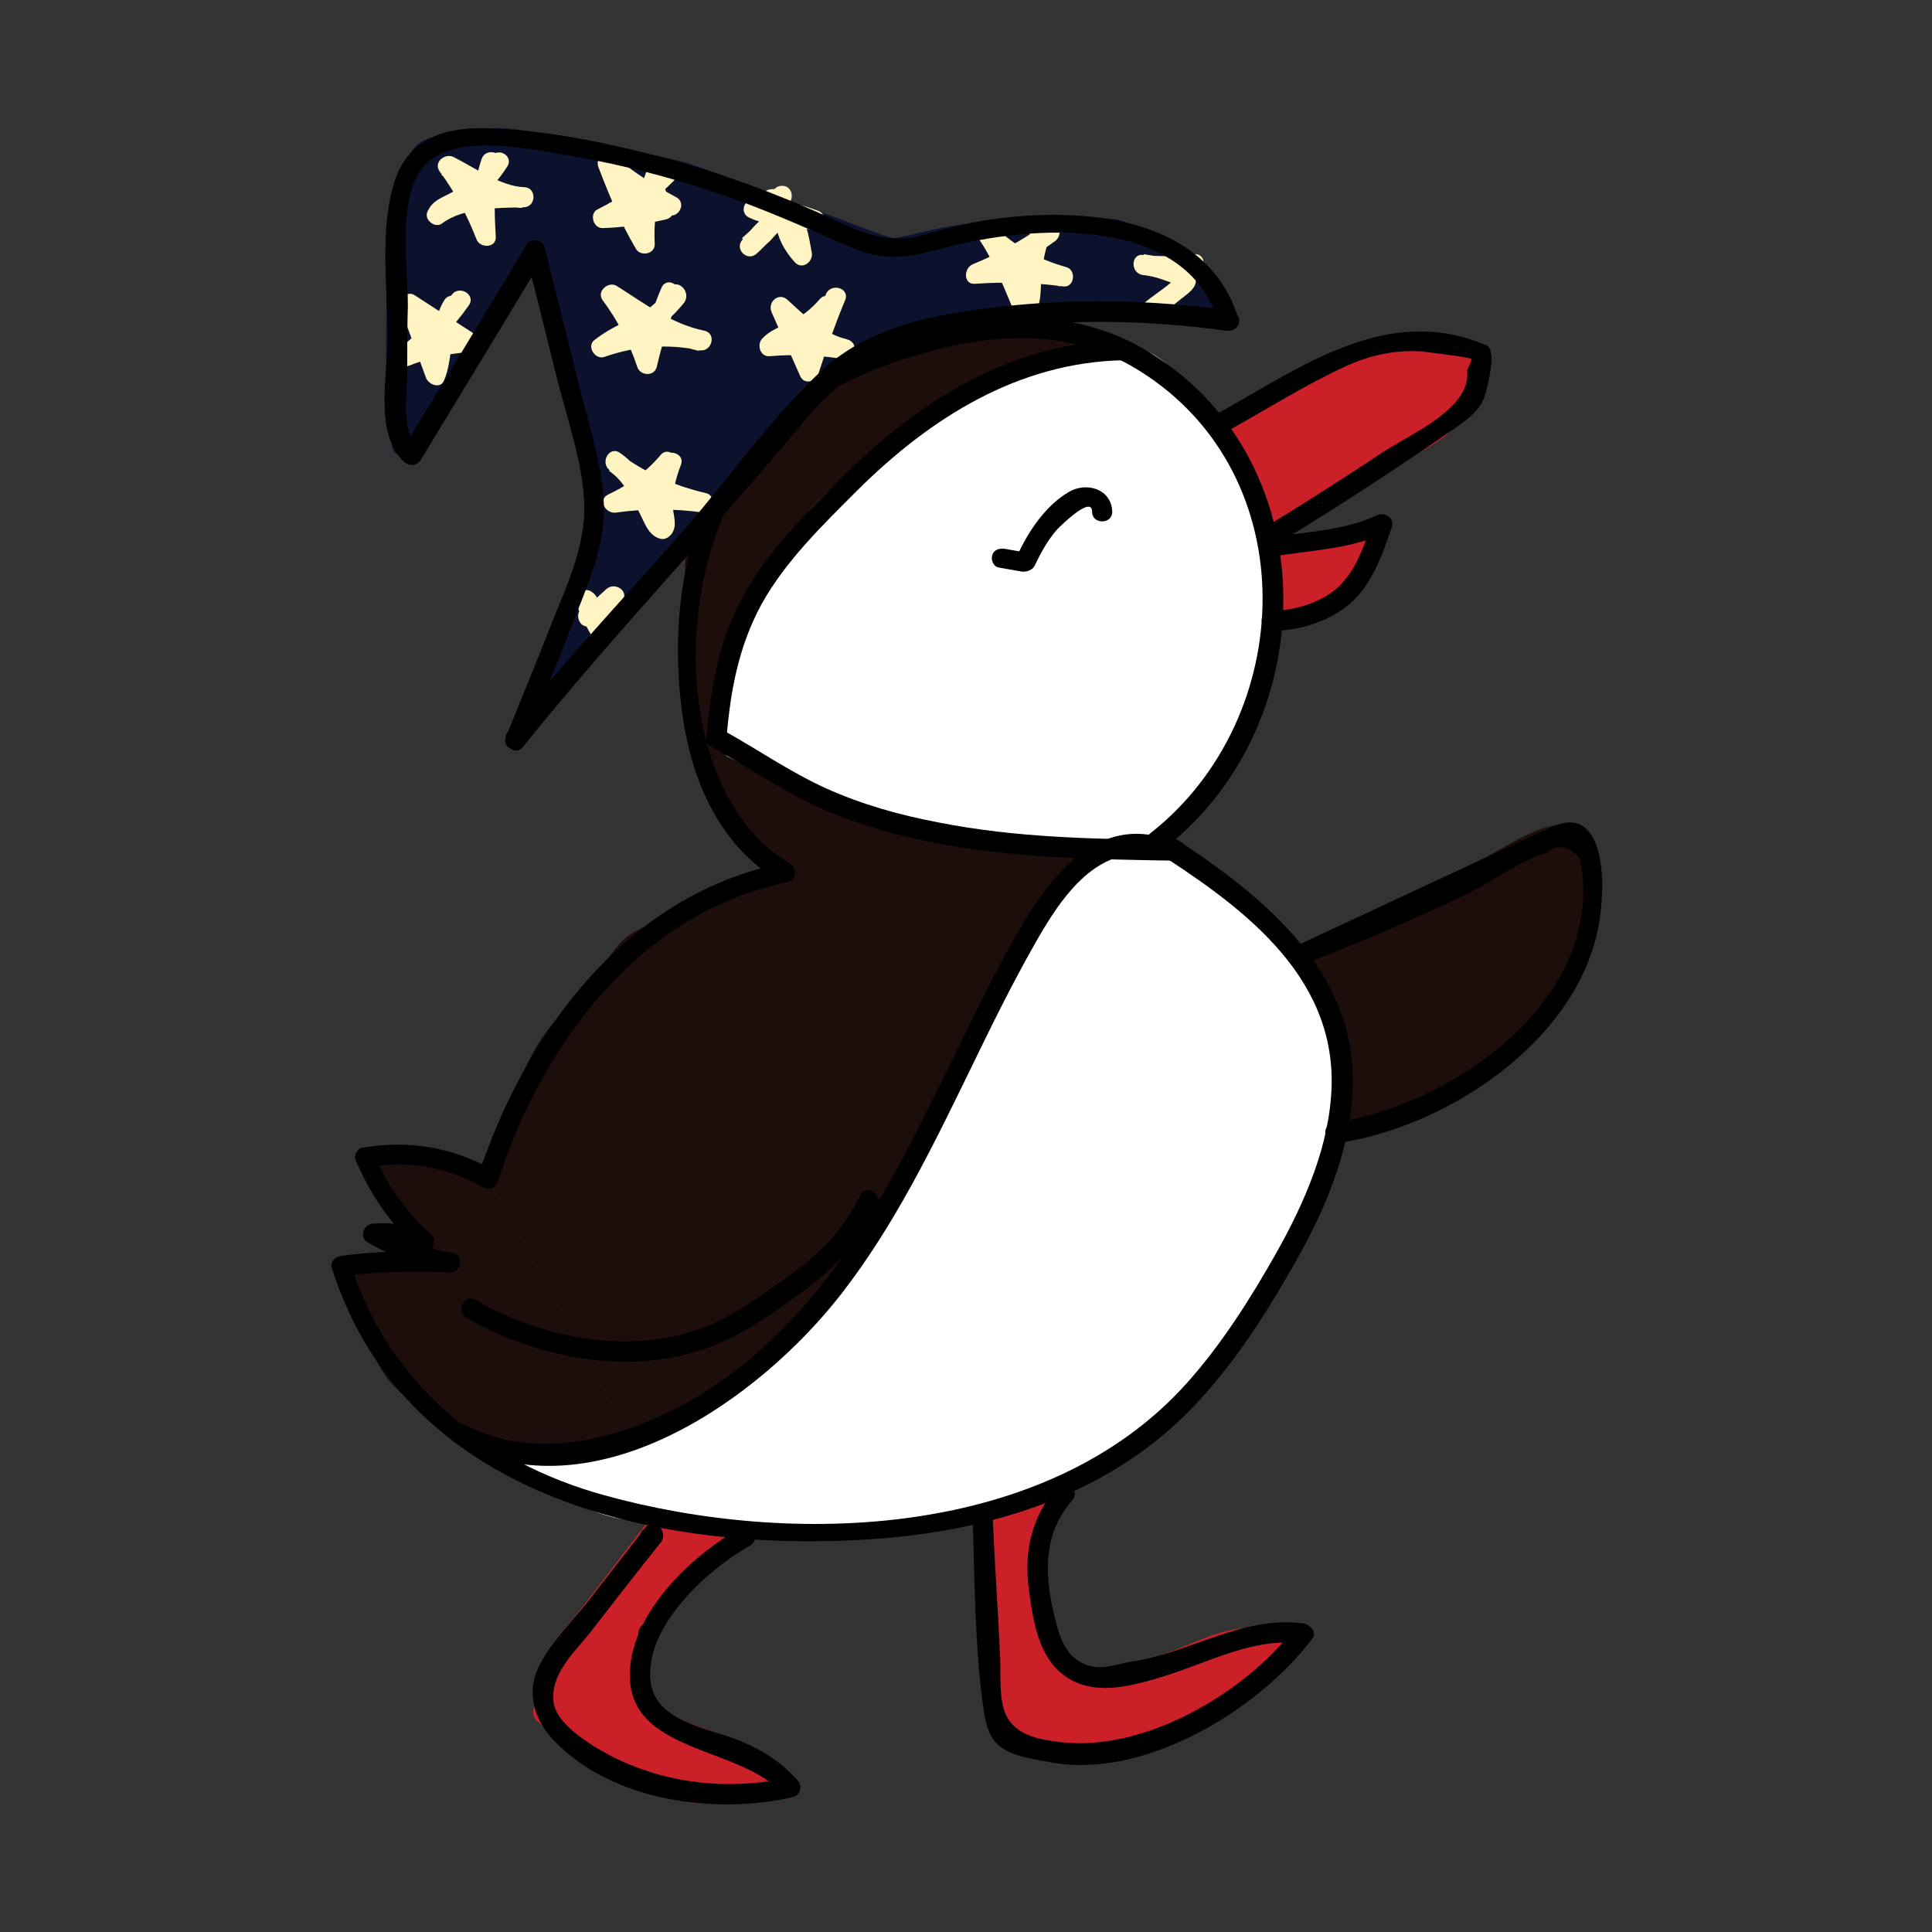 <?xml version="1.0" encoding="utf-8"?>
<!-- Generator: Adobe Illustrator 19.1.0, SVG Export Plug-In . SVG Version: 6.00 Build 0)  -->
<svg version="1.1" xmlns="http://www.w3.org/2000/svg" xmlns:xlink="http://www.w3.org/1999/xlink" x="0px" y="0px"
	 viewBox="0 0 288 288" style="enable-background:new 0 0 288 288;" xml:space="preserve">
<rect x="0" y="0" width="288" height="288" fill="#333333" stroke="none"/>
<style type="text/css">
	.st0{display:none;}
	.st1{display:inline;}
	.st2{fill:#CB2027;}
	.st3{fill:#1D0D0B;}
	.st4{fill:#FFFFFF;}
	.st5{fill:#0C122E;}
	.st6{fill:#FFF4C2;}
</style>
<g id="puffin_colors">
</g>
<g id="base_puffin">
</g>
<g id="wings_and_wands">
</g>
<g id="hat_colors">
</g>
<g id="hat">
	<g>
		<polygon class="st2" points="184.3,62.9 204.1,53.2 208.9,52.2 220.2,54.8 191.3,78.7 		"/>
		<g>
			<path class="st2" d="M185.1,64.2c6.2-3,12.3-6.6,18.6-9.2c1.2-0.5,1.1-0.4,2.3-0.7c0.9-0.2,2.1-0.6,3.1-0.6
				c-0.7,0-0.3,0.1,0.2,0.1c3.5,0.5,7,1.6,10.4,2.4c-0.2-0.8-0.4-1.7-0.7-2.5c-9.6,8-19.2,16-28.8,24c0.8,0.1,1.6,0.2,2.4,0.3
				c-2.3-5.3-4.7-10.5-7-15.8c-0.8-1.8-3.4-0.2-2.6,1.5c2.3,5.3,4.7,10.5,7,15.8c0.4,1,1.7,0.9,2.4,0.3c9.6-8,19.2-16,28.8-24
				c0.9-0.7,0.4-2.3-0.7-2.5c-6.1-1.4-11.5-3.6-17.6-1.3c-6.7,2.6-13,6.4-19.4,9.6C181.8,62.5,183.4,65.1,185.1,64.2z"/>
		</g>
	</g>
	<g>
		<polygon class="st2" points="196.1,81.6 204.7,79.7 197.7,88.9 189.6,92.5 190.7,83.7 		"/>
		<g>
			<path class="st2" d="M196.5,83c2.9-0.6,5.7-1.3,8.6-1.9c-0.6-0.7-1.1-1.5-1.7-2.2c-2.2,2.9-4.5,5.8-6.7,8.8
				c-0.4,0.6,0.7-0.2-0.4,0.1c-0.9,0.2-1.8,0.8-2.6,1.2c-1.6,0.7-3.2,1.4-4.8,2.2c0.8,0.4,1.5,0.9,2.3,1.3c0.4-2.9,0.7-5.8,1.1-8.8
				c-0.4,0.5-0.7,1-1.1,1.4C192.9,84.5,194.7,83.8,196.5,83c1.8-0.7,1-3.6-0.8-2.9c-1.8,0.7-3.6,1.4-5.4,2.1c-0.7,0.3-1,0.7-1.1,1.4
				c-0.4,2.9-0.7,5.8-1.1,8.8c-0.2,1.3,1.4,1.7,2.3,1.3c2.7-1.2,6.7-2.2,8.7-4.3c2.6-2.6,4.7-6.1,6.9-9.1c0.9-1.1-0.6-2.5-1.7-2.2
				c-2.9,0.6-5.7,1.3-8.6,1.9C193.8,80.6,194.6,83.5,196.5,83z"/>
		</g>
	</g>
	<g>
		<polyline class="st2" points="191.3,78.7 215.6,62.9 216.7,57.5 191.3,78.7 		"/>
		<g>
			<path class="st2" d="M192.1,80c5.7-3.7,11.3-7.4,17-11.1c2.2-1.4,5.3-2.8,7.2-4.7c1.5-1.6,1.5-4.2,1.8-6.4
				c0.3-1.5-1.3-2.4-2.5-1.5c-8.4,7.1-16.9,14.1-25.3,21.2c-1.5,1.2,0.7,3.4,2.1,2.1c8.4-7.1,16.9-14.1,25.3-21.2
				c-0.8-0.5-1.7-1-2.5-1.5c-0.3,1.6-0.6,3.1-0.9,4.7c-0.2,0.8,1.1-0.5-0.3,0.3c-2.7,1.7-5.3,3.5-8,5.2c-5.1,3.4-10.3,6.7-15.4,10.1
				C189,78.5,190.5,81.1,192.1,80L192.1,80z"/>
		</g>
	</g>
	<g>
		<g>
			<polyline class="st3" points="72.8,175.7 81.3,157.1 94.7,141.2 117,130.1 107.5,120.1 103.2,105.8 104.3,79.1 121.2,57.8 
				145.2,48.2 154,48.7 165,53.2 158.7,53.6 138.8,61.7 121.5,76.3 110.7,92.8 107.4,108.5 121.2,116.4 138.8,125.6 160.8,126.4 
				152.3,141.3 124.3,191.9 108.7,207 94.1,214.5 			"/>
			<g>
				<path class="st3" d="M74.1,176.5c2.5-5.6,5.2-11.1,7.7-16.8c1.7-3.9,6.2-8.2,9.5-12.1c1.1-1.3,3.6-4.7,4.3-5.2
					c1.7-1.3,4.1-2,6-3c5.4-2.7,10.9-5.4,16.3-8c0.9-0.4,0.9-1.7,0.3-2.4c-3-3.1-6.8-6.2-9.3-9.8c-0.4-0.5,0.4,0.8-0.1-0.3
					c-0.5-1-0.7-2.3-1-3.3c-0.8-2.8-1.7-5.5-2.5-8.3c-0.8-2.6-0.4-5.4-0.3-8.9c0.2-5.5,0.5-11,0.7-16.5c0.1-1.2,0.7-3.8-0.2-2
					c0.7-1.3,2-2.5,2.9-3.7c3.6-4.6,7.3-9.2,10.9-13.8c0.9-1.2,1.8-2.6,2.9-3.6c0.4-0.4-1,0.6-0.1,0.1c0.7-0.4,1.5-0.6,2.2-0.9
					c5.3-2.1,10.6-4.2,15.9-6.3c5-2,6.6-2.2,12.1-1.7c3.7,0.3,8.4,2.9,12.4,4.5c0.1-1,0.3-2,0.4-2.9c-2.3,0.1-4.8,0-7,0.6
					c-3,0.8-5.9,2.4-8.7,3.6c-4.8,1.9-9.7,3.3-13.7,6.6c-4.9,4.1-10.9,8-15.1,12.7c-1.7,1.9-2.9,4.4-4.3,6.5c-2,3.1-4.3,6.1-6.1,9.3
					c-2.7,4.8-3,11.6-4.1,17c-0.1,0.7,0.1,1.3,0.7,1.7c9.1,5.2,18.3,10.2,27.6,15.1c3.8,2,5.6,2.2,10,2.4c5.5,0.2,11.1,0.4,16.6,0.6
					c-0.4-0.8-0.9-1.5-1.3-2.3c-7.1,12.3-14,24.7-20.8,37.2c-4.6,8.3-9.2,16.6-13.7,24.9c-2.8,5.2-7.2,8.5-12,13.1
					c-2.6,2.5-4.5,4.7-7.2,6c-4.2,2.1-8.3,4.3-12.5,6.4c-1.7,0.9-0.2,3.5,1.5,2.6c5.9-3,12.5-5.3,17.2-10
					c4.6-4.4,10.7-8.8,14.1-14.2c9.4-15.1,17.3-31.4,26-47c3.2-5.9,6.6-11.7,10-17.5c0.6-1-0.2-2.2-1.3-2.3
					c-5.2-0.2-10.5-0.4-15.7-0.6c-2-0.1-4.2,0.2-6.2-0.2c1.2,0.2-0.1-0.2-0.7-0.5c-1.2-0.7-2.5-1.3-3.7-1.9
					c-8.9-4.7-17.7-9.5-26.4-14.5c0.2,0.6,0.5,1.1,0.7,1.7c1.3-6.4,1.8-13.3,5-18.2c4.3-6.6,7.4-12.3,13-17
					c3.7-3.1,7.4-6.2,11.1-9.4c0.6-0.5,2.5-1.9,1.4-1.3c1.3-0.7,2.8-1.1,4.2-1.7c4.4-1.8,8.8-3.6,13.2-5.4c2.8-1.1,4.9-1.1,8.2-1.3
					c1.8-0.1,1.9-2.3,0.4-2.9c-6.9-2.8-14.9-7.1-22.4-4.3c-5.6,2.1-11.2,4.5-16.8,6.7c-2.7,1.1-5.1,1.6-7.1,3.8
					c-3.8,4.3-7.2,9.1-10.8,13.6c-1.8,2.3-4.8,4.9-5.6,7.7c-1.2,4.3-0.4,10.1-0.6,14.6c-0.2,3.9-1,8.4-0.5,12.3
					c0.4,2.5,1.6,5.2,2.3,7.6c0.6,2.1,1,4.8,2,6.7c2.2,4,6.8,7.4,9.9,10.7c0.1-0.8,0.2-1.6,0.3-2.4c-5.7,2.8-11.4,5.6-17.1,8.4
					c-1.8,0.9-4,1.6-5.6,2.8c-1.7,1.4-3.1,3.7-4.5,5.4c-3.2,3.9-7.4,7.7-9.7,12.2c-2.9,5.6-5.3,11.6-7.9,17.3
					C70.7,176.7,73.3,178.3,74.1,176.5L74.1,176.5z"/>
			</g>
		</g>
		<g>
			<polyline class="st3" points="72.8,175.7 55.3,173.7 68.7,190.2 51.5,190.2 59.2,205.1 75.3,216.6 94.1,214.5 			"/>
			<g>
				<path class="st3" d="M72.8,174.2c-5.8-0.7-11.7-1.3-17.5-2c-1.4-0.2-1.8,1.7-1.1,2.6c4.5,5.5,8.9,11,13.4,16.5
					c0.4-0.9,0.7-1.7,1.1-2.6c-5.7,0-11.5,0-17.2,0c-1.2,0-1.8,1.3-1.3,2.3c2.4,4.6,4.4,9.6,7.2,14c2.3,3.5,6.9,5.7,10.3,8.1
					c3.4,2.5,5.8,5.3,10,4.8c5.5-0.6,10.9-1.2,16.4-1.8c1.9-0.2,1.9-3.2,0-3c-5.1,0.6-10.2,1.1-15.3,1.7c-1,0.1-2,0.4-2.9,0.3
					c-1.1,0,0.7,0.5-0.3-0.1c-2.2-1.1-4.3-3.1-6.4-4.6c-2.4-1.7-4.9-3.5-7.3-5.2c-0.6-0.4-1.4-0.8-1.9-1.4c0.9,1-0.1-0.6-0.3-0.9
					c-2-4.6-4.7-9-7-13.5c-0.4,0.8-0.9,1.5-1.3,2.3c5.7,0,11.5,0,17.2,0c1.4,0,1.8-1.6,1.1-2.6c-4.5-5.5-8.9-11-13.4-16.5
					c-0.4,0.9-0.7,1.7-1.1,2.6c5.8,0.7,11.7,1.3,17.5,2C74.7,177.5,74.7,174.5,72.8,174.2L72.8,174.2z"/>
			</g>
		</g>
	</g>
	<g>
		<polygon class="st3" points="196.1,141.7 233,124.2 236.1,126.1 237.2,135.4 230,151.7 217.4,162 200,167 		"/>
		<g>
			<path class="st3" d="M196.8,143c6.2-2.9,12.3-5.8,18.5-8.7c4.1-2,8.2-3.9,12.4-5.9c1.4-0.7,2.8-1.3,4.2-2
				c0.8-0.4,2.4-0.6,1.2-0.8c-1.4-0.2,1,1.2,1.5,1.3c0.8,0.3,0.4-1.2,0.2,0.2c-0.3,1.9,0.4,4.9,0.8,6.7c0.1,0.3,0.2,1.9,0.3,1.2
				c0.1-0.6-0.3,0.6-0.4,0.9c-0.9,2-1.8,4-2.7,6c-1.1,2.5-2.7,7.5-4,9c-2.5,2.9-6.4,5.2-9.4,7.6c-0.8,0.6-1.6,1.3-2.4,1.9
				c-0.7,0.5-0.6,0.4-0.2,0.2c-1.5,0.7-3.3,1-4.9,1.4c-4.1,1.2-8.2,2.4-12.3,3.5c0.6,0.3,1.2,0.7,1.8,1c-1.3-8.4-2.6-16.8-3.9-25.3
				c-0.3-1.9-3.2-1.1-2.9,0.8c1.3,8.4,2.6,16.8,3.9,25.3c0.1,0.8,1.1,1.3,1.8,1c3.8-1.1,7.6-2.2,11.4-3.3c2.8-0.8,5.4-1.2,7.7-3
				c3.6-2.7,7.8-5.6,10.9-8.8c2.2-2.2,3.1-5.7,4.3-8.6c1.2-2.8,3.6-6.4,4-9.5c0.2-1.8-0.5-4.1-0.7-5.9c-0.1-1.3,0-3.2-0.8-4.3
				c-3.9-5.3-12.5,1.5-16.4,3.3c-8.5,4-17,8-25.5,12.1C193.6,141.2,195.1,143.8,196.8,143z"/>
		</g>
	</g>
	<g>
		<polygon class="st3" points="199,169 217.4,162 200,160.8 		"/>
		<g>
			<path class="st3" d="M199.4,170.4c6.1-2.3,12.2-4.7,18.3-7c1.6-0.6,1.3-2.8-0.4-2.9c-5.8-0.4-11.6-0.8-17.4-1.2
				c-0.9-0.1-1.4,0.7-1.5,1.5c-0.3,2.7-0.6,5.5-1,8.2c-0.2,1.9,2.8,1.9,3,0c0.3-2.7,0.6-5.5,1-8.2c-0.5,0.5-1,1-1.5,1.5
				c5.8,0.4,11.6,0.8,17.4,1.2c-0.1-1-0.3-2-0.4-2.9c-6.1,2.3-12.2,4.7-18.3,7C196.9,168.2,197.6,171.1,199.4,170.4z"/>
		</g>
	</g>
	<g>
		<polygon class="st2" points="148.9,223 150.3,253 154.3,260.7 165.9,260.7 181,254.5 191.9,243.8 183.4,244.5 170.6,249.2 
			161.1,251.8 154.3,243.9 152.4,233.9 157.4,219.4 		"/>
		<g>
			<path class="st2" d="M147.4,223c0.4,7.4,0.7,14.7,1.1,22.1c0.1,2.5-0.2,5.5,0.4,7.9c0.6,2.9,2.8,5.8,4.2,8.5
				c0.2,0.5,0.8,0.7,1.3,0.7c3.7,0,7.9,0.6,11.5,0c3.6-0.6,7.4-2.9,10.7-4.3c2.8-1.2,5-1.9,7.1-3.9c3.1-3,6.2-6.1,9.4-9.1
				c0.9-0.9,0.3-2.7-1.1-2.6c-2.8,0.2-5.8,0.1-8.6,0.7c-2.8,0.6-5.5,1.9-8.1,2.9c-2.2,0.8-4.4,1.6-6.7,2.3c-1.8,0.5-3.6,1-5.4,1.5
				c-0.7,0.2-1.4,0.3-2,0.5c-0.7,0.2,1.2,1.1,0.5,0c-1.5-2.7-4.9-4.5-6.3-7.2c0.5,1-0.2-2.4-0.4-3c-0.3-1.8-0.8-3.6-1-5.4
				c-0.2-1.5-0.3,0.5,0.2-1.2c0.5-1.8,1.2-3.5,1.8-5.3c0.9-2.7,1.9-5.4,2.8-8.2c0.3-1-0.8-2.3-1.8-1.8c-2.8,1.2-5.7,2.4-8.5,3.6
				c-1.8,0.7-1,3.6,0.8,2.9c2.8-1.2,5.7-2.4,8.5-3.6c-0.6-0.6-1.2-1.2-1.8-1.8c-1.8,5.1-5.5,11.5-4.7,16.9c0.4,2.8,0.6,6.7,2,9.2
				c1.6,2.8,4.6,5.3,6.8,7.8c0.3,0.4,1,0.5,1.5,0.4c4.9-1.3,9.8-2.6,14.5-4.4c2.2-0.8,5.7-2.4,7.5-2.8c2.7-0.6,5.7-0.5,8.4-0.7
				c-0.4-0.9-0.7-1.7-1.1-2.6c-2.6,2.6-5.3,5.1-7.9,7.7c-3,2.9-2.3,2.5-6,4.1c-3.6,1.5-7.4,3.7-11.2,4.6c-2.2,0.6-7.4-0.9-10.3,0.1
				c-1.5,0.5-0.8-1,0.1,0.6c-0.4-0.8-0.8-1.6-1.2-2.4c-0.6-1.1-1.1-2.3-1.8-3.4c-0.1-0.1-1-2.1-0.8-1.3c0.2,0.6,0-1.7,0-2.1
				c-0.1-1.8-0.2-3.7-0.3-5.5c-0.4-7.4-0.7-14.7-1.1-22.1C150.3,221.1,147.3,221.1,147.4,223z"/>
		</g>
	</g>
	<g>
		<polygon class="st2" points="100.1,224.6 82.9,247.2 81,255.2 89.2,262.5 103.6,267.4 117.8,266.5 111.3,261.7 99.5,257.1 
			93.9,252.6 96.2,243 99.8,236.2 109.8,228.6 		"/>
		<g>
			<path class="st2" d="M98.8,223.9c-4.2,5.5-8.5,11.1-12.7,16.6c-1.4,1.8-3.5,3.9-4.5,6c-1.2,2.4-1.4,5.8-2.1,8.4
				c-0.1,0.5,0,1.1,0.4,1.5c2.6,2.3,5.2,5.3,8.1,7.2c2.8,1.8,6.7,2.5,9.8,3.5c2.9,1,5,1.9,8,1.7c4-0.3,8-0.5,12-0.8
				c1.6-0.1,1.9-1.9,0.8-2.8c-3.7-2.8-6.7-4.9-11-6.6c-2.4-0.9-5.1-1.7-7.4-2.9c0.9,0.5-1.5-1.2-2-1.6c-0.6-0.4-3.5-3-2.9-1.8
				c0.5,1,0.7-1.7,0.9-2.7c0.4-1.5,0.7-3,1.1-4.6c0.6-2.2,1.8-4,2.9-6.3c0.4-0.9,1-1.7,0.7-1.4c0.9-1,2.4-1.8,3.5-2.7
				c2.1-1.6,4.1-3.2,6.2-4.7c1.1-0.8,0.9-2.2-0.4-2.7c-3.2-1.3-6.4-2.6-9.6-3.9c-1.8-0.7-2.6,2.2-0.8,2.9c3.2,1.3,6.4,2.6,9.6,3.9
				c-0.1-0.9-0.2-1.8-0.4-2.7c-3.7,2.9-8.9,5.5-11.3,9.6c-3,5-4,9.7-5.3,15.3c-0.1,0.5,0,1.1,0.4,1.5c4.1,3.3,6.9,5.1,11.8,7
				c5.2,2,7.9,3.8,12.4,7.1c0.3-0.9,0.5-1.9,0.8-2.8c-6.5,0.4-12.2,1.5-17.8-0.4c-3.3-1.1-7.2-1.9-10.3-3.5c1.1,0.6,0.2,0-0.1-0.2
				c-0.8-0.6-1.6-1.4-2.3-2.1c-1.1-1-3.1-3.5-4.5-4c-1.3-0.4-0.1-0.3-0.2,0.5c0.1-0.8,0.4-1.6,0.5-2.3c0.4-1.6,0.5-3.7,1.2-5.2
				c0.5-1.1,3-3.9,4.2-5.4c4.3-5.7,8.6-11.3,12.9-17C102.6,223.8,100,222.3,98.8,223.9z"/>
		</g>
	</g>
	<g>
		<polygon class="st4" points="78.8,218.6 90.6,224.7 120.2,228.1 144.7,225.8 162.4,219.4 171.3,213.4 184,199.3 193.1,184.3 
			199,155.8 192.7,141.3 178,128.8 172.6,125.2 182.3,114.9 185.2,105.8 189.1,93.9 189.8,86.3 185,69.7 175.5,57.5 169.4,53.2 
			158.7,53.6 141,62 129.5,69.5 121.1,78 113.3,88.9 111.4,93.9 109.5,104.3 109.5,111.5 127.7,120.9 141,124.2 163,125.8 
			164.4,126.4 153.9,138.5 142.8,159.9 131.4,185.4 117.8,201.4 103,212.3 91.5,217.4 		"/>
		<g>
			<path class="st4" d="M78,219.9c5.1,2.6,9.9,6,15.7,6.7c8.5,1,17,2.4,25.5,2.9c6.9,0.4,14.2-1.1,21-1.8c6.7-0.6,12.5-3.3,18.9-5.6
				c5-1.8,10.1-4.7,13.9-8.4c4.6-4.5,9.8-9.8,13.2-15.3c3.3-5.3,7.7-10.6,8.9-16.8c1-4.7,1.9-9.4,2.9-14.1c0.7-3.5,2.2-7.4,2.3-11
				c0.1-2.8-1.9-5.8-3.1-8.3c-1.3-2.9-2.2-6.3-4.4-8.6c-5.6-6-12.8-11.2-19.7-15.7c0.1,0.8,0.2,1.6,0.3,2.4
				c3.5-3.7,8.9-7.6,10.6-12.5c2.1-6.2,4.8-12.7,6.2-19.1c1.4-6.1,0.3-10.3-1.3-16.1c-0.9-3-1.3-6.7-2.7-9.4c-1.3-2.5-3.7-4.8-5.4-7
				c-2.9-3.8-6.8-9.5-11.8-10.5c-2.7-0.5-7.5-0.1-10.2,0.4c-2.1,0.4-4.1,1.7-6,2.6c-12.1,5.7-22.9,11.5-32.1,21.4
				c-4,4.4-8,9.8-10.1,15.3c-2.4,6.4-2.7,13.3-2.8,20.1c0,0.5,0.3,1.1,0.7,1.3c5,2.6,9.9,5.1,14.9,7.7c4.1,2.1,8.2,3,12.7,4.1
				c4,1,7.7,1.3,11.9,1.6c4.9,0.4,11.3-0.2,15.8,1.6c-0.2-0.8-0.4-1.7-0.7-2.5c-5.3,6.1-10.2,11.4-13.9,18.5
				c-4,7.7-7.9,15.3-11.4,23.2c-2.3,5.3-4.7,10.5-7,15.8c-1.2,2.7-3.4,4.9-5.8,7.7c-2.5,2.9-6.1,7.7-8.3,9.8
				c-3.8,3.5-8.6,6.3-12.8,9.4c-3.6,2.6-8.1,4.3-12.2,6c-1.7,0.7,0.3,0.1-1.1,0.3c-1.4,0.2-2.8,0.3-4.2,0.4
				c-2.6,0.2-5.2,0.5-7.8,0.7c-1.9,0.2-1.9,3.2,0,3c4.1-0.4,8.7-0.3,12.8-1.2c3.9-0.9,8.6-3.3,12.1-5.3c6.8-3.9,13.6-9.2,18.6-15.2
				c3.3-3.8,7.3-7.6,10.1-11.8c2-3,3.2-6.8,4.6-10c3.7-8.3,7.4-16.4,11.5-24.4c2-3.9,4.6-9.9,6.6-12.8c3-4.2,6.9-8,10.3-11.9
				c0.8-0.9,0.4-2.1-0.7-2.5c-2.8-1.1-6-0.9-9-1.1c-4.6-0.3-9.4-0.5-14-1c-5.9-0.7-13-2.9-18.6-5.8c-2.4-1.3-4.9-2.5-7.3-3.8
				c-1.4-0.8-3.6-2.4-5.2-2.7c-1.1-0.2,0.1,1.3,0.3,0.4c0.2-1.2,0-2.7,0-4c0-1.9,0.1-2.8,0.4-4.7c0.7-4,1.2-7.9,2.9-11.7
				c1.4-3.1,4.4-6.6,6.6-9.7c4.2-5.9,10.1-10.5,16.4-14.6c6.6-4.4,13.9-7,20.9-10.8c1.7-0.9,0.2-0.5,2.4-0.5c2.4,0,4.9-0.2,7.3-0.3
				c1.1,0,1.4,0.1,1-0.1c0.8,0.3,1.7,1.2,2.4,1.7c1.3,0.9,2.8,1.9,3.5,2.7c3.1,3.2,5.8,7.2,8.4,10.8c0.5,0.6,0.7,1.1,0.4,0.4
				c0.2,0.5,0.4,1.2,0.5,1.7c0.6,2.5,1.4,4.9,2.1,7.3c1.5,5.3,2.2,7.6,1.5,13c-0.5,3.8-2.5,8.5-3.8,12.5c-0.5,1.6-1,3.1-1.5,4.7
				c-0.4,1.3-0.8,2.8-1.3,4.1c-0.5,1.3,0.2,0.1-0.3,0.7c-2.7,3.5-6.3,6.6-9.3,9.9c-0.7,0.7-0.5,1.8,0.3,2.4
				c6,3.9,11.1,8.5,16.8,13.3c2.7,2.3,2.9,2.5,4.3,5.7c1.6,3.5,3.5,7.1,4.8,10.8c-0.3-0.8,0.1-0.9-0.3,0.6c-0.5,1.7-0.7,3.6-1.1,5.4
				c-0.9,4.5-1.9,9.1-2.8,13.6c-0.5,2.4-0.9,6.2-1.6,8c-0.9,2.4-3.7,6-5.2,8.6c-6,9.9-15.1,21.3-25.4,25.9
				c-5.4,2.4-13.2,5.7-18.2,6.2c-7.4,0.8-15.1,2.2-22.6,2.1c-7.7,0-15.7-1.8-23.3-2.6c-1.7-0.2-3.4-0.4-5.2-0.6
				c-1.9-0.2,0.1,0.4-1.6-0.5c-3.5-1.9-7.2-3.7-10.7-5.5C77.8,216.5,76.3,219,78,219.9z"/>
		</g>
	</g>
	<g>
		<g>
			<path d="M110.6,71.3c0.2-1.2-0.1-4.1,0.6-5.1c0.4-0.6,2.2-1.2,2.8-1.6c5.7-3.7,10.7-7.4,17.1-9.8c12.6-4.7,26.8-7.1,38.8,0.5
				c24.8,15.5,23.5,51.7,1.6,68.9c-0.8,0.6-0.4,1.9,0.3,2.4c12.8,8.2,27.2,18.4,26.7,35.4c-0.3,8.8-4,17.2-8.2,24.7
				c-3.9,6.9-8.2,13.7-13.4,19.5c-20.7,23.1-58.6,24.5-86.8,16.7c-17.8-4.9-32.2-16.6-37.9-34.6c-0.5,0.6-1,1.3-1.4,1.9
				c5.4-0.6,10.9-0.8,16.3-0.5c1.7,0.1,2.1-2.7,0.4-2.9c-4-0.7-7.7-2-11.3-4.1c-0.3,0.9-0.5,1.9-0.8,2.8c2.7-0.2,5,0.2,7.4,1.1
				c1.4,0.5,2.5-1.5,1.5-2.5c-3.7-3.4-6.5-7.2-8.5-11.9c-0.3,0.6-0.7,1.2-1,1.8c6.1-1.1,11.9,0,17.2,3c0.9,0.5,1.9,0,2.2-0.9
				c6.6-20.4,21.1-40.1,43.2-44.6c1.3-0.3,1.4-2.1,0.4-2.7c-17.4-10.5-17.2-41.4-7.4-56.8c1-1.6-1.6-3.1-2.6-1.5
				c-6.5,10.3-7.7,24-6.1,35.8c1.4,10.1,5.5,19.7,14.5,25.1c0.1-0.9,0.2-1.8,0.4-2.7c-23.1,4.6-38.4,25.3-45.3,46.6
				c0.7-0.3,1.5-0.6,2.2-0.9c-6.1-3.4-12.6-4.5-19.5-3.3c-0.7,0.1-1.3,1.1-1,1.8c2.2,5.1,5.1,9.5,9.3,13.2c0.5-0.8,1-1.7,1.5-2.5
				c-2.8-1-5.3-1.4-8.2-1.2c-1.4,0.1-2.1,2-0.8,2.8c3.8,2.2,7.7,3.6,12,4.4c0.1-1,0.3-2,0.4-2.9c-5.5-0.3-10.9-0.2-16.3,0.5
				c-0.9,0.1-1.8,0.9-1.4,1.9c11,34.8,50,42.8,82.3,40.2c16.6-1.4,33.1-6.6,45.1-18.6c6.1-6.1,11-13.5,15.3-21
				c4.4-7.5,8.2-15.7,9.2-24.4c2.5-19.8-13-31.8-27.9-41.4c0.1,0.8,0.2,1.6,0.3,2.4c23.8-18.8,24-58.6-3.5-74.4
				c-13.5-7.7-29.6-4.5-43.2,1.4c-5.9,2.6-11.6,6.3-16.8,10.1c-2.6,1.9-2.1,5-2.5,8C107.4,73.2,110.4,73.2,110.6,71.3L110.6,71.3z"
				/>
		</g>
	</g>
	<g>
		<g>
			<path d="M67.9,215.1c20.7,10.9,45.2-6.4,57.5-22.2c8-10.3,13.7-22.1,19.4-33.8c3-6.2,6-12.3,9.4-18.3c3.9-6.9,9.7-15.9,19-12.8
				c1.8,0.6,2.6-2.3,0.8-2.9c-11.4-3.9-18.6,7.2-23.3,15.7c-6.5,11.7-11.7,24.1-18.3,35.8c-6.4,11.4-14.4,22-25.2,29.5
				c-10.4,7.2-25.9,12.7-37.9,6.3C67.7,211.6,66.2,214.2,67.9,215.1L67.9,215.1z"/>
		</g>
	</g>
	<g>
		<g>
			<path d="M190.5,81c8.7-5.3,17.3-10.9,25.7-16.7c2-1.4,4.3-2.8,5.1-5.2c0.5-1.6,1.2-4.7,1-6.3c-0.1-0.5-0.2-1.1-0.7-1.3
				c-14.8-6.4-27.7,3.3-40.2,10.2c-1.7,0.9-0.2,3.5,1.5,2.6c5.8-3.2,11.6-6.9,17.7-9.7c3.7-1.7,7.5-2.5,11.6-2.2
				c-0.5,0,6.9,0.8,7.1,1.1c0.2,0.3-0.6,1.4-0.6,1.8c0.6,5.6-8.4,9.4-12.4,12c-5.7,3.8-11.5,7.5-17.4,11.1
				C187.4,79.4,188.9,82,190.5,81L190.5,81z"/>
		</g>
	</g>
	<g>
		<g>
			<path d="M189.5,83c5.8-1,11.9-1.1,17.3-3.7c-0.7-0.6-1.5-1.1-2.2-1.7c-1.2,3.7-2.6,8-5.8,10.5c-2.5,1.9-6.2,3-9.3,2.9
				c-1.9,0-1.9,3,0,3c4,0.1,8.4-1.3,11.5-3.8c3.5-2.9,5.1-7.6,6.5-11.7c0.4-1.3-1.1-2.2-2.2-1.7c-5.1,2.4-11.1,2.5-16.6,3.4
				C186.8,80.5,187.6,83.4,189.5,83L189.5,83z"/>
		</g>
	</g>
	<g>
		<g>
			<g>
				<path d="M154.3,84.2c0.9-1.9,1.9-3.7,3.3-5.3c0.4-0.4,5.2-5.2,5.2-2.6c0,1.9,3,1.9,3,0c-0.1-3.4-3.8-4.5-6.4-3
					c-3.5,2-6.1,5.9-7.7,9.4C151,84.4,153.5,86,154.3,84.2L154.3,84.2z"/>
			</g>
		</g>
		<g>
			<g>
				<path d="M148.9,84.6c1.1,0.2,2.2,0.4,3.4,0.6c0.8,0.1,1.6-0.2,1.8-1c0.2-0.7-0.2-1.7-1-1.8c-1.1-0.2-2.2-0.4-3.4-0.6
					c-0.8-0.1-1.6,0.2-1.8,1C147.7,83.5,148.1,84.5,148.9,84.6L148.9,84.6z"/>
			</g>
		</g>
	</g>
	<g>
		<g>
			<path d="M167.5,50.7c-16.5,0.3-30.3,8.9-41.7,20.2c-5.8,5.8-11.9,11.7-15.6,19.1c-3.2,6.3-4.3,13-4.9,20c-0.2,1.9,2.8,1.9,3,0
				c0.6-7.1,1.8-13.6,5.2-19.9c3.6-6.5,9.2-11.9,14.4-17.1c10.8-10.7,23.9-19,39.6-19.3C169.5,53.6,169.5,50.6,167.5,50.7
				L167.5,50.7z"/>
		</g>
	</g>
	<g>
		<g>
			<path d="M175.1,125.2c-11.7-0.1-23.6-0.3-35.2-2.6c-5.8-1.1-11.5-2.7-16.8-5.1c-5.5-2.5-10.3-5.9-15.6-8.8
				c-1.7-0.9-3.2,1.7-1.5,2.6c5.7,3.2,11.1,6.9,17.1,9.5c5.1,2.2,10.5,3.7,16,4.8c11.8,2.3,24,2.5,36,2.7
				C177.1,128.2,177.1,125.2,175.1,125.2L175.1,125.2z"/>
		</g>
	</g>
	<g>
		<g>
			<path d="M69.5,196.4c10.4,6,23.9,8.7,35.5,4.7c5.3-1.8,10.4-5.4,14.8-8.7c4.6-3.4,8.6-7.4,11-12.7c0.8-1.7-1.8-3.3-2.6-1.5
				c-2.3,5-6.1,8.8-10.6,12c-4.1,3-8.7,6.3-13.5,8c-10.9,3.7-23.5,1.2-33.2-4.4C69.3,192.8,67.8,195.4,69.5,196.4L69.5,196.4z"/>
		</g>
	</g>
	<g>
		<g>
			<path d="M96.8,230.7c1.9,0,1.9-3,0-3C94.9,227.7,94.9,230.7,96.8,230.7L96.8,230.7z"/>
		</g>
	</g>
	<g>
		<g>
			<path d="M145,226.7c0.3,8.7,0.3,17.8,1.4,26.5c0.3,2,0.5,4.9,2,6.5c1.8,2.1,5.7,2.5,8.2,3c13.9,2.6,30.9-7.7,39-18.4
				c0.8-1-0.3-2.1-1.3-2.3c-9.1-1.2-16.9,4.4-25.6,5.7c-2.6,0.4-4.8,1.5-7.4,0.2c-2.8-1.4-3.5-4.5-4.2-7.3c-1.4-6-1.6-12,2.7-16.9
				c1.3-1.4-0.8-3.6-2.1-2.1c-4,4.5-5.1,9.7-4.3,15.6c0.6,4.4,1.4,9.8,5.3,12.6c4.2,3.1,9.8,1.6,14.4,0.2c7-2.1,13.7-6,21.2-5
				c-0.4-0.8-0.9-1.5-1.3-2.3c-7.3,9.6-22.4,18.5-34.9,17c-3.2-0.4-6.8-1-8.2-4.2c-1-2.4-0.7-5.6-0.8-8.1
				c-0.3-6.9-0.8-13.9-1.1-20.8C147.9,224.8,144.9,224.7,145,226.7L145,226.7z"/>
		</g>
	</g>
	<g>
		<g>
			<path d="M96.6,245c1.9,0,1.9-3,0-3C94.7,242,94.7,245,96.6,245L96.6,245z"/>
		</g>
	</g>
	<g>
		<g>
			<path d="M96.3,227.6c-2.8,3.6-5.6,7.2-8.4,10.8c-2.3,3-5.4,6-7.2,9.3c-2.4,4.2-1.3,8.6,2.1,12c8.8,8.9,23.8,10.8,35.4,8.2
				c1.2-0.3,1.4-1.7,0.7-2.5c-2.4-2.7-5.2-4.5-8.6-5.9c-4.6-1.9-12.5-2.8-13.3-8.7c-1.1-8.2,8.4-16.8,14.8-20.4
				c1.7-0.9,0.2-3.5-1.5-2.6c-7.2,4.1-16,12.4-16.4,21.3c-0.6,12.4,16.5,11,22.9,18.4c0.2-0.8,0.4-1.7,0.7-2.5
				c-10,2.2-20.9,0.6-29.6-5.1c-2.1-1.4-5.1-3.6-5.4-6.3c-0.4-4,2.9-7.1,5.2-9.9c3.6-4.6,7.2-9.3,10.9-13.9
				C99.6,228.2,97.5,226.1,96.3,227.6L96.3,227.6z"/>
		</g>
	</g>
	<g>
		<g>
			<path d="M199.4,170.4c17-2.5,37.2-16.2,39.2-34.4c0.4-3.3,0.6-9.8-2.1-12.4c-2.5-2.4-6,0.1-8.3,1.4c-11.2,6.2-23,11.4-34.9,16
				c0.4,0.9,0.8,1.8,1.2,2.7c12.5-5.8,25-11.6,37.4-17.4c1.7-0.8,0.2-3.4-1.5-2.6c-12.5,5.8-25,11.6-37.4,17.4
				c-1.5,0.7-0.4,3.4,1.2,2.7c8.2-3.2,16.3-6.6,24.2-10.4c3.9-1.9,8.1-5.1,12.2-6.3c1.5-1.3,3.1-1.1,4.8,0.7
				c0.4,1.4,0.6,2.8,0.6,4.2c0.1,2.2-0.1,4.4-0.7,6.6c-3.6,15.3-21.6,26.5-36.5,28.8C196.7,167.8,197.5,170.7,199.4,170.4
				L199.4,170.4z"/>
		</g>
	</g>
	<g>
		<polyline class="st5" points="78.8,105.8 90.6,92.8 118.6,57.5 133.6,50.3 158.7,44.3 176.8,46.7 183.2,47.7 176.8,38.6 
			166.7,34.2 145.2,34.5 133.2,37.2 101.8,25.7 73.7,20.5 63.1,22.7 59.4,32.5 59.2,43.7 59.2,61.4 60,66.3 71.7,46.4 78.8,34.7 
			83.7,50.8 88.4,71.4 89.1,83.5 78.8,105.8 78.8,105.8 		"/>
		<g>
			<path class="st5" d="M79.8,106.9c12.2-13.3,23.3-27.4,34.5-41.6c1.5-1.9,3.7-5.4,5.2-6.6c2.8-2.3,8.8-4.1,12.5-5.9
				c6.7-3.2,16.9-4.5,25-6.5c3.4-0.8,7.5,0.3,11.7,0.8c5.1,0.7,9.2,1.2,14.1,2.1c1.2,0.2,2.5-1,1.7-2.2c-1.9-2.7-3.7-5.5-5.7-8.2
				c-1.5-2-3.5-2.5-5.9-3.5c-2.1-0.9-4.4-2.2-6.6-2.6c-3.2-0.4-6.7,0.1-9.9,0.1c-6,0.1-11.3,0.1-17.2,1.4c-1.8,0.4-3.6,0.9-5.4,1.2
				c-1.7,0.3,0.3,0.4-1,0c-2.8-0.8-5.5-2-8.3-3c-7.1-2.6-14.1-5.4-21.2-7.8c-4.7-1.6-9.9-2-14.8-2.9c-5-0.9-11.1-3.1-16.2-2.5
				c-2.5,0.3-7.4,0.7-9.6,2c-2,1.2-2.5,4.8-3.3,6.9c-2.1,5.6-1.8,11.2-1.8,17.2c0,7.2-0.3,14.3,0.9,21.5c0.2,1.3,2.1,1.4,2.7,0.4
				c6.2-10.6,12.4-21.2,18.7-31.7c-0.9-0.1-1.8-0.2-2.7-0.4C81,47,85.1,59.2,86.9,71.5c0.3,1.8,0.3,6.4,0.5,9.1c0,0.8,0,3.4,0.3,2.3
				c-0.3,1.1-1,2.1-1.4,3.1c-2.9,6.3-5.8,12.7-8.7,19c-0.8,1.7,1.8,3.3,2.6,1.5c3-6.5,6-13.1,9-19.6c2.2-4.8,1.5-10.5,0.8-15.8
				c-1.7-12.5-6-24.9-9.7-36.9c-0.4-1.2-2.1-1.5-2.7-0.4C71.1,44.4,64.9,55,58.7,65.6c0.9,0.1,1.8,0.2,2.7,0.4
				c-1-5.9-0.8-11.8-0.8-18.1c0-4.8-0.7-10.9,0.2-15.2c0.6-2.6,3.2-6,3.4-8.9c0.1-1.2-0.3,0.3-0.5,0.3c0.5,0,1.1-0.3,1.6-0.3
				c1.9-0.2,3.8-0.8,5.7-1.2c0.6-0.1,3.7-0.6,2.3-0.6c0.7,0,1.5,0.3,2.2,0.4c3.6,0.7,7.2,1.3,10.8,2c5,0.9,10.3,1.5,15.3,2.8
				c6,1.7,11.9,4.4,17.8,6.5c3.3,1.2,6.6,2.4,9.9,3.7c1.4,0.5,2.8,1.3,4.3,1.3c5.1-0.1,9.9-2.6,14.4-2.6c4.4-0.1,8.7-0.1,13.1-0.2
				c1.6,0,3.1-0.1,4.7-0.1c1.3,0-0.3-0.4,1.5,0.4c1.9,0.9,3.9,1.7,5.8,2.5c0.8,0.3,1.8,0.6,2.5,1.1c0.6,0.4-0.6-0.7,0.2,0.2
				c2.3,2.5,4.1,5.8,6,8.6c0.6-0.7,1.1-1.5,1.7-2.2c-3.7-0.6-7.4-1.2-11.2-1.7c-4.4-0.6-9.5-2-13.9-1.7c-4,0.2-8.4,2-12.3,2.9
				c-4.3,1-8.9,1.7-13,3.1c-4.2,1.5-8.3,3.9-12.4,5.9c-2.7,1.3-3.5,1.9-5.3,4.2c-7.1,9-14.3,18-21.4,27
				c-5.2,6.6-10.8,12.6-16.5,18.8C76.4,106.2,78.5,108.3,79.8,106.9L79.8,106.9z"/>
		</g>
	</g>
	<g>
		<g>
			<path class="st6" d="M115.1,31.2c1.9,0,1.9-3,0-3C113.1,28.2,113.1,31.2,115.1,31.2L115.1,31.2z"/>
		</g>
	</g>
	<g>
		<g>
			<path class="st6" d="M115.3,31.2c1.9,0,1.9-3,0-3C113.4,28.2,113.4,31.2,115.3,31.2L115.3,31.2z"/>
		</g>
	</g>
	<g>
		<g>
			<path class="st6" d="M114.6,31.4c1.9,0,1.9-3,0-3C112.6,28.4,112.6,31.4,114.6,31.4L114.6,31.4z"/>
		</g>
	</g>
	<g>
		<g>
			<path class="st6" d="M116.6,30.7c1.9,0,1.9-3,0-3C114.6,27.7,114.6,30.7,116.6,30.7L116.6,30.7z"/>
		</g>
	</g>
	<g>
		<path class="st6" d="M116.3,32c-1.4,0.1-2.7-0.3-3.9-0.9"/>
		<g>
			<path class="st6" d="M116.3,30.5c-1.1,0-2.2-0.2-3.2-0.7c-1.7-0.9-3.2,1.7-1.5,2.6c1.5,0.7,3,1.1,4.7,1.1
				C118.3,33.4,118.3,30.4,116.3,30.5L116.3,30.5z"/>
		</g>
	</g>
	<g>
		<g>
			<path class="st6" d="M100.9,44c-1.3,1.7-2.8,3.2-4.7,4.2c-1,0.6-2.2,1-3.3,1.5c-1.2,0.6-2.2,1.3-3.2,2.1c4.7-1.7,10-2.1,14.9-1
				c-3.3-0.5-6.3-2.3-9.2-4.1c-1.4-0.9-2.9-1.8-4.3-2.7c2.4,3.1,4.2,6.6,5.3,10.4c0.8-3.7,2-7.2,3.5-10.7"/>
			<g>
				<path class="st6" d="M99.8,42.9c-1.6,2-3.3,3.5-5.6,4.6c-2,0.9-3.8,1.8-5.6,3.2c-1.2,0.9,0.1,3,1.5,2.5c4.6-1.6,9.3-2,14.1-1
					c1.9,0.4,2.7-2.5,0.8-2.9c-4.9-1-9-4.1-13.1-6.7c-1.2-0.7-3,0.8-2.1,2.1c2.3,3.1,4,6.4,5.2,10c0.4,1.3,2.5,1.5,2.9,0
					c0.8-3.5,1.9-7,3.3-10.3c0.7-1.8-1.8-3.3-2.6-1.5c-1.5,3.6-2.7,7.2-3.6,11c1,0,1.9,0,2.9,0c-1.2-3.9-3-7.5-5.5-10.7
					c-0.7,0.7-1.4,1.4-2.1,2.1c4.4,2.7,8.7,5.9,13.9,7c0.3-1,0.5-1.9,0.8-2.9c-5.3-1-10.6-0.7-15.7,1c0.5,0.8,1,1.7,1.5,2.5
					c2-1.6,4.4-2.3,6.6-3.6c1.8-1.1,3.3-2.6,4.6-4.2C103.1,43.5,101,41.4,99.8,42.9L99.8,42.9z"/>
			</g>
		</g>
		<g>
			<path class="st6" d="M156.6,34.7c-3.4,2.5-7.2,4.6-11.1,6.1c4.4-0.3,8.8-0.2,13.1,0.4c-4.2-1.1-8.2-3.3-11.3-6.4
				c1.3,1.7,2.1,3.7,3,5.7c0.9,2,1.7,3.9,2.6,5.9c0.9-1,0.8-2.5,0.8-3.8c0-2.8,0.6-5.7,1.6-8.3"/>
			<g>
				<path class="st6" d="M155.8,33.4c-3.4,2.4-6.9,4.4-10.8,6c-1.4,0.6-1.4,3.1,0.4,2.9c4.4-0.3,8.7-0.2,13.1,0.4
					c1.7,0.2,2-2.5,0.4-2.9c-4-1.1-7.6-3.1-10.6-6c-1.2-1.1-3.4,0.4-2.4,1.8c2.4,3.5,3.9,7.7,5.6,11.6c0.5,1.1,2.1,0.9,2.6,0
					c1-1.6,1-3.2,1.1-5.1c0.1-2.6,0.6-5,1.5-7.4c0.6-1.8-2.3-2.6-2.9-0.8c-0.6,1.9-1.1,3.7-1.4,5.7c-0.2,1.9,0.2,4.5-0.9,6.1
					c0.9,0,1.7,0,2.6,0c-1.7-3.9-3.2-8.1-5.6-11.6c-0.8,0.6-1.6,1.2-2.4,1.8c3.4,3.2,7.4,5.5,11.9,6.8c0.1-1,0.3-2,0.4-2.9
					c-4.4-0.5-8.7-0.7-13.1-0.4c0.1,1,0.3,2,0.4,2.9c4.1-1.6,7.9-3.7,11.5-6.3C158.9,34.8,157.4,32.2,155.8,33.4L155.8,33.4z"/>
			</g>
		</g>
		<g>
			<path class="st6" d="M99.5,68.9c-2.2,2.7-5,4.8-8.1,6.2c4.4-0.7,8.9-0.7,13.3-0.1c-4.8-1-9.3-3.1-13.2-6.1
				c2.1,1.3,3.4,3.7,4.6,5.9c0.6,1.2,1.3,2.4,1.9,3.5c0.2,0.3,0.4,0.7,0.8,0.6c0.4-0.1,0.3-0.6,0.3-1c-0.6-3-0.3-6.1,1-8.9"/>
			<g>
				<path class="st6" d="M98.5,67.8c-2.2,2.6-4.8,4.5-7.8,5.9c-1.7,0.8-0.4,3,1.2,2.7c4.3-0.6,8.6-0.6,12.9,0c1.7,0.2,2-2.6,0.4-2.9
					c-4.7-1.1-9-3-12.9-5.9c-0.5,0.9-1,1.7-1.5,2.6c2.2,1.5,3.3,3.9,4.5,6.2c0.8,1.5,1.3,3.4,3.1,3.9c0.7,0.2,1.3-0.2,1.7-0.7
					c0.9-1.2,0.3-2.6,0.2-4c-0.1-2.2,0.4-4.2,1.2-6.3c0.7-1.8-2.2-2.6-2.9-0.8c-0.6,1.5-1.1,3.1-1.2,4.8c-0.1,0.9-0.1,1.8,0,2.7
					c0,0.4,0.4,1.8,0.2,2c0.6-0.2,1.1-0.5,1.7-0.7c0.1,0-1-2-1.3-2.5c-0.6-1-1.1-2.1-1.7-3.1c-1.1-1.7-2.3-3.1-3.9-4.2
					c-1.6-1.1-3,1.5-1.5,2.6c4.1,3,8.6,5.1,13.6,6.2c0.1-1,0.3-2,0.4-2.9c-4.6-0.6-9.1-0.5-13.7,0.1c0.4,0.9,0.8,1.8,1.2,2.7
					c3.3-1.5,6.1-3.6,8.4-6.4C101.8,68.5,99.7,66.4,98.5,67.8L98.5,67.8z"/>
			</g>
		</g>
		<g>
			<path class="st6" d="M123.3,45.6c-1.4,1.7-3.3,3-5.3,3.9c-1.2,0.5-2.6,1-3.4,2c3.7-0.4,7.5-0.2,11.2,0.4
				c-3.8-0.8-6.7-3.6-9.5-6.3c1.4,3.2,2.9,6.4,4.3,9.6c1.2-3.7,2.5-7.4,4-11"/>
			<g>
				<path class="st6" d="M122.2,44.6c-1.3,1.5-2.8,2.7-4.6,3.5c-1.5,0.7-2.9,1.2-4,2.4c-0.8,0.9-0.3,2.7,1.1,2.6
					c3.6-0.3,7.2-0.2,10.8,0.4c1.9,0.3,2.7-2.4,0.8-2.9c-3.6-0.9-6.2-3.4-8.9-5.9c-1.3-1.2-3,0.3-2.4,1.8c1.4,3.2,2.9,6.4,4.3,9.6
					c0.6,1.3,2.4,0.8,2.7-0.4c1.2-3.7,2.5-7.4,4-11c0.7-1.8-2.2-2.6-2.9-0.8c-1.4,3.6-2.7,7.3-4,11c0.9-0.1,1.8-0.2,2.7-0.4
					c-1.4-3.2-2.9-6.4-4.3-9.6c-0.8,0.6-1.6,1.2-2.4,1.8c3,2.9,6.1,5.6,10.2,6.7c0.3-1,0.5-1.9,0.8-2.9c-3.9-0.6-7.7-0.8-11.6-0.5
					c0.4,0.9,0.7,1.7,1.1,2.6c1.2-1.3,3.1-1.7,4.7-2.7c1.5-0.9,2.8-2,3.9-3.3C125.6,45.3,123.5,43.1,122.2,44.6L122.2,44.6z"/>
			</g>
		</g>
		<g>
			<path class="st6" d="M68.6,44.8c-1.4,2-2.9,3.8-4.7,5.4c-1.1,1-2.2,2-3.3,2.9c2.9-1.2,6.1-1.9,9.2-2c-2.9-1.9-5.9-3.8-8.8-5.7
				c1.3,3.5,2.6,7.1,3.9,10.6c1.6-3.2,0.5-7.4,2.6-10.4"/>
			<g>
				<path class="st6" d="M67.3,44c-2.2,3.1-4.9,5.6-7.8,8c-1.1,0.9,0.1,3.1,1.5,2.5c2.8-1.1,5.8-1.8,8.8-2c1.5-0.1,2-2,0.8-2.8
					c-2.9-1.9-5.9-3.8-8.8-5.7c-1-0.7-2.7,0.5-2.2,1.7c1.3,3.5,2.6,7.1,3.9,10.6c0.4,1.1,2.2,1.7,2.7,0.4c1.4-3.3,0.7-7.3,2.6-10.4
					c1-1.6-1.6-3.2-2.6-1.5c-2,3.2-1.1,7-2.6,10.4c0.9,0.1,1.8,0.2,2.7,0.4C65,52,63.7,48.5,62.4,45c-0.7,0.6-1.5,1.1-2.2,1.7
					c2.9,1.9,5.9,3.8,8.8,5.7c0.3-0.9,0.5-1.9,0.8-2.8c-3.3,0.2-6.5,0.9-9.6,2.1c0.5,0.8,1,1.7,1.5,2.5c3.1-2.6,5.9-5.4,8.2-8.7
					C71,43.9,68.4,42.4,67.3,44L67.3,44z"/>
			</g>
		</g>
		<g>
			<path class="st6" d="M74.5,24.1c-1.8,2.9-4.5,5.2-7.7,6.4c-0.7,0.3-1.5,0.7-1.6,1.4c1.1-1,2.7-1.4,4.1-1.7
				c2.9-0.6,5.9-0.9,8.9-0.9c-1.5,0.1-2.8-0.5-4.2-1.2c-2.4-1.2-4.7-2.3-7.1-3.5c2.4,3.2,4.3,6.7,5.6,10.5
				c-0.2-3.7-0.5-7.6,0.9-11.1"/>
			<g>
				<path class="st6" d="M73.2,23.4c-1.5,2.2-3.4,4-5.7,5.2c-1.6,0.9-3,1.2-3.8,3c-0.5,1.2,1.2,2.5,2.2,1.7
					c3.2-2.4,8.4-2.3,12.2-2.4c1.9-0.1,1.9-3,0-3c-3.4-0.1-7.5-3-10.5-4.5c-1.2-0.6-3,0.7-2.1,2.1c2.3,3.1,4.1,6.5,5.5,10.1
					c0.5,1.5,3.1,1.4,2.9-0.4c-0.2-3.6-0.4-7.2,0.8-10.7c0.6-1.8-2.3-2.6-2.9-0.8c-1.3,3.7-1.2,7.6-1,11.5c1-0.1,2-0.3,2.9-0.4
					c-1.4-3.9-3.3-7.5-5.8-10.8c-0.7,0.7-1.4,1.4-2.1,2.1c3.6,1.8,7.9,4.8,12,4.9c0-1,0-2,0-3c-4.3,0.1-10.2,0-13.7,2.8
					c0.7,0.6,1.5,1.1,2.2,1.7c0.2-0.5,1.9-0.9,2.4-1.2c1-0.5,1.9-1.1,2.8-1.8c1.6-1.3,2.9-2.8,4-4.5C76.8,23.3,74.2,21.8,73.2,23.4
					L73.2,23.4z"/>
			</g>
		</g>
		<g>
			<path class="st6" d="M99.3,25.9c-2.7,2.7-5.9,5-9.4,6.6c3-0.1,6.1-0.5,9-1.3"/>
			<g>
				<path class="st6" d="M98.2,24.8c-2.7,2.6-5.7,4.7-9.1,6.4c-1.3,0.6-0.7,2.9,0.8,2.8c3.2-0.1,6.3-0.6,9.4-1.3
					c1.9-0.5,1.1-3.3-0.8-2.9c-2.8,0.7-5.7,1.1-8.6,1.2c0.3,0.9,0.5,1.9,0.8,2.8c3.6-1.7,6.9-4,9.7-6.8
					C101.7,25.6,99.6,23.5,98.2,24.8L98.2,24.8z"/>
			</g>
		</g>
		<g>
			<path class="st6" d="M100,30.7c-3.4-1.7-6.5-3.8-9.4-6.2c1.6,4,3.2,8.1,5.4,11.8c-0.3-3.9,0.5-7.8,2.1-11.3"/>
			<g>
				<path class="st6" d="M100.8,29.4c-3.2-1.7-6.3-3.7-9.1-6c-1-0.8-3.1-0.1-2.5,1.5c1.6,4.2,3.3,8.3,5.6,12.2
					c0.7,1.2,2.9,0.8,2.8-0.8c-0.2-3.6,0.4-7.2,1.9-10.5c0.8-1.7-1.8-3.3-2.6-1.5c-1.7,3.8-2.5,7.8-2.3,12c0.9-0.3,1.9-0.5,2.8-0.8
					c-2.1-3.7-3.7-7.5-5.3-11.5c-0.8,0.5-1.7,1-2.5,1.5c3,2.5,6.2,4.6,9.7,6.4C101,32.9,102.5,30.3,100.8,29.4L100.8,29.4z"/>
			</g>
		</g>
		<g>
			<path class="st6" d="M178,39.4c-2.5,0.4-5.1,0.4-7.6,0.1c2.1,0.2,4.1,0.9,5.9,2c0.2,0.1,0.5,0.4,0.4,0.6c0,0.1-0.1,0.2-0.2,0.2
				c-1.5,1.2-3,2.4-4.6,3.6"/>
			<g>
				<path class="st6" d="M178,37.9c-2.5,0.3-5.1,0.4-7.6,0.1c-1.9-0.2-1.9,2.8,0,3c0.9,0.1,1.8,0.3,2.7,0.6c0.3,0.1,2.1,0.7,2.2,0.9
					c0.1-0.5,0.3-1,0.4-1.5c-1.3,1.5-3.2,2.6-4.8,3.9c-1.5,1.2,0.6,3.3,2.1,2.1c1.3-1,2.6-2.1,3.9-3.1c1-0.8,1.8-1.7,1.1-3
					c-0.6-1-2.1-1.5-3.1-1.9c-1.4-0.6-2.9-0.9-4.4-1.1c0,1,0,2,0,3c2.6,0.3,5.1,0.3,7.6-0.1C179.9,40.7,179.9,37.7,178,37.9
					L178,37.9z"/>
			</g>
		</g>
		<g>
			<path class="st6" d="M117.1,32.9c-0.3-0.4-1-0.1-1.4,0.2c-1.4,1.1-2.8,2.4-3.9,3.7c1.3-1.3,2.7-2.5,4-3.8c0.6-0.5,1.4-1.1,2-0.6
				c0.2,0.2,0.3,0.4,0.4,0.7c0.6,1.6,1.1,3.3,1.4,5.1c-1.4-1.4-2.2-3.3-2.3-5.3c0-0.2,0-0.5,0.2-0.7c0.3-0.3,0.7-0.2,1.1-0.1
				c1,0.3,2,0.6,2.9,0.9"/>
			<g>
				<path class="st6" d="M117.8,31.6c-2.5-1.7-5.7,2.5-7.1,4.1c-1.3,1.4,0.7,3.4,2.1,2.1c0.7-0.6,1.3-1.3,2-1.9
					c0.4-0.4,1.2-1.5,1.8-1.6c0.1-0.3,0.3-0.3,0.4-0.1c0.2,0.5,0.3,0.9,0.5,1.4c0.3,1,0.5,1.9,0.7,2.9c0.8-0.5,1.7-1,2.5-1.5
					c-1-1-1.3-2.1-1.8-3.5c0-0.3-0.1-0.5-0.1-0.8c-0.9,0.5-0.8,0.8,0.1,0.9c0.5,0.4,1.6,0.5,2.2,0.7c1.9,0.6,2.6-2.3,0.8-2.9
					c-1.8-0.6-5.5-2.3-6.1,0.8c-0.5,2.4,1.1,5.2,2.7,6.9c1.1,1.2,2.8-0.1,2.5-1.5c-0.4-2-0.9-6.7-3.6-7c-1.2-0.1-2.2,0.7-3,1.4
					c-1.3,1.1-2.5,2.4-3.8,3.5c0.7,0.7,1.4,1.4,2.1,2.1c0.3-0.4,3.5-3.7,3.5-3.7C117.9,35.3,119.4,32.7,117.8,31.6L117.8,31.6z"/>
			</g>
		</g>
		<g>
			<path class="st6" d="M87.6,91.9c1.6-0.5,3-1.6,3.9-3c-0.7,0.6-1.4,1.3-2.2,1.9c-0.2,0.2-0.5,0.4-0.7,0.4
				c-0.8-0.1-0.7-1.5-1.4-1.7c0.6,1.5,1.3,3,2.2,4.4"/>
			<g>
				<path class="st6" d="M88,93.3c2-0.7,3.6-1.9,4.8-3.7c1-1.5-1.1-2.9-2.4-1.8c-0.4,0.4-0.8,0.7-1.2,1.1c-0.3,0.2-0.7,0.8-1,0.8
					c0.3,0,0.5,0,0.8,0c0.9,0.2,0.3,0.5,0.3,0.1c0-0.2-0.2-0.6-0.3-0.7c-0.2-0.4-0.6-0.8-1-1c-1-0.5-2.7,0.3-2.2,1.7
					c0.7,1.7,1.4,3.3,2.3,4.8c1,1.7,3.6,0.2,2.6-1.5c-0.8-1.3-1.5-2.7-2-4.1c-0.7,0.6-1.5,1.1-2.2,1.7c0,0-0.1-0.3,0,0.1
					c0.1,0.2,0.2,0.5,0.3,0.7c0.4,0.6,0.9,1,1.6,1.1c1.6,0.2,3.1-1.7,4.2-2.7c-0.8-0.6-1.6-1.2-2.4-1.8c-0.7,1.1-1.8,1.9-3,2.3
					C85.4,91,86.2,93.9,88,93.3L88,93.3z"/>
			</g>
		</g>
	</g>
	<g>
		<g>
			<path d="M77.9,111.4c13.5-16.8,28.5-32.4,42.3-49c7.4-8.9,16.3-12,27.5-13.4c11.7-1.5,23.5-1.3,35.1,0.3c1.1,0.1,2.2-0.6,1.8-1.8
				c-4.7-15.4-23.3-16.7-36.8-14.8c-3.7,0.5-7.2,1.5-10.8,2.5c-6.1,1.5-11.1-1.9-16.6-4.2c-7.7-3.3-15.7-6.1-23.8-8.1
				c-7.9-2-16.3-3.6-24.5-3.8c-5.9-0.1-11.2,1.7-13.2,7.7c-2.4,7.2-1.1,16.1-1.1,23.5c0,5.4-2.1,14.5,2.5,18.6
				c0.7,0.6,1.8,0.6,2.4-0.3c6.1-10.1,12.3-20.2,18.4-30.4c-0.9-0.1-1.8-0.2-2.7-0.4c1.5,6,3,12,4.5,18.1c1.5,6.1,3.9,12.7,4.2,19
				c0.2,5.9-2.1,11.3-4.3,16.6c-2.4,6.1-4.9,12.3-7.4,18.4c-0.7,1.8,2.2,2.6,2.9,0.8c2.6-6.5,5.2-12.9,7.7-19.4
				c2.1-5.3,4.3-10.7,4-16.5c-0.3-5.7-2.2-11.5-3.6-17c-1.7-7-3.5-13.9-5.2-20.9c-0.3-1.3-2.1-1.4-2.7-0.4
				C72.3,46.7,66.2,56.9,60,67c0.8-0.1,1.6-0.2,2.4-0.3c-2.7-2.4-1.7-7.6-1.7-10.9c0-3.4,0-6.8,0.1-10.3c0-5.7-1.5-15.1,1.9-20.1
				c4.3-6.2,17.1-3,23.3-2c6.9,1.2,13.7,3,20.4,5.2c6.9,2.3,13.4,5.2,20,8.1c5.5,2.4,9,1.7,14.6,0.2c12.9-3.4,35.8-5,40.7,11.2
				c0.6-0.6,1.2-1.2,1.8-1.8c-11.6-1.6-23.3-1.9-35-0.5c-9.5,1.1-19.2,2.9-26.4,9.8c-8,7.6-14.5,17.2-21.9,25.4
				c-8.3,9.3-16.8,18.5-24.6,28.2C74.6,110.7,76.7,112.9,77.9,111.4L77.9,111.4z"/>
		</g>
	</g>
</g>
</svg>
